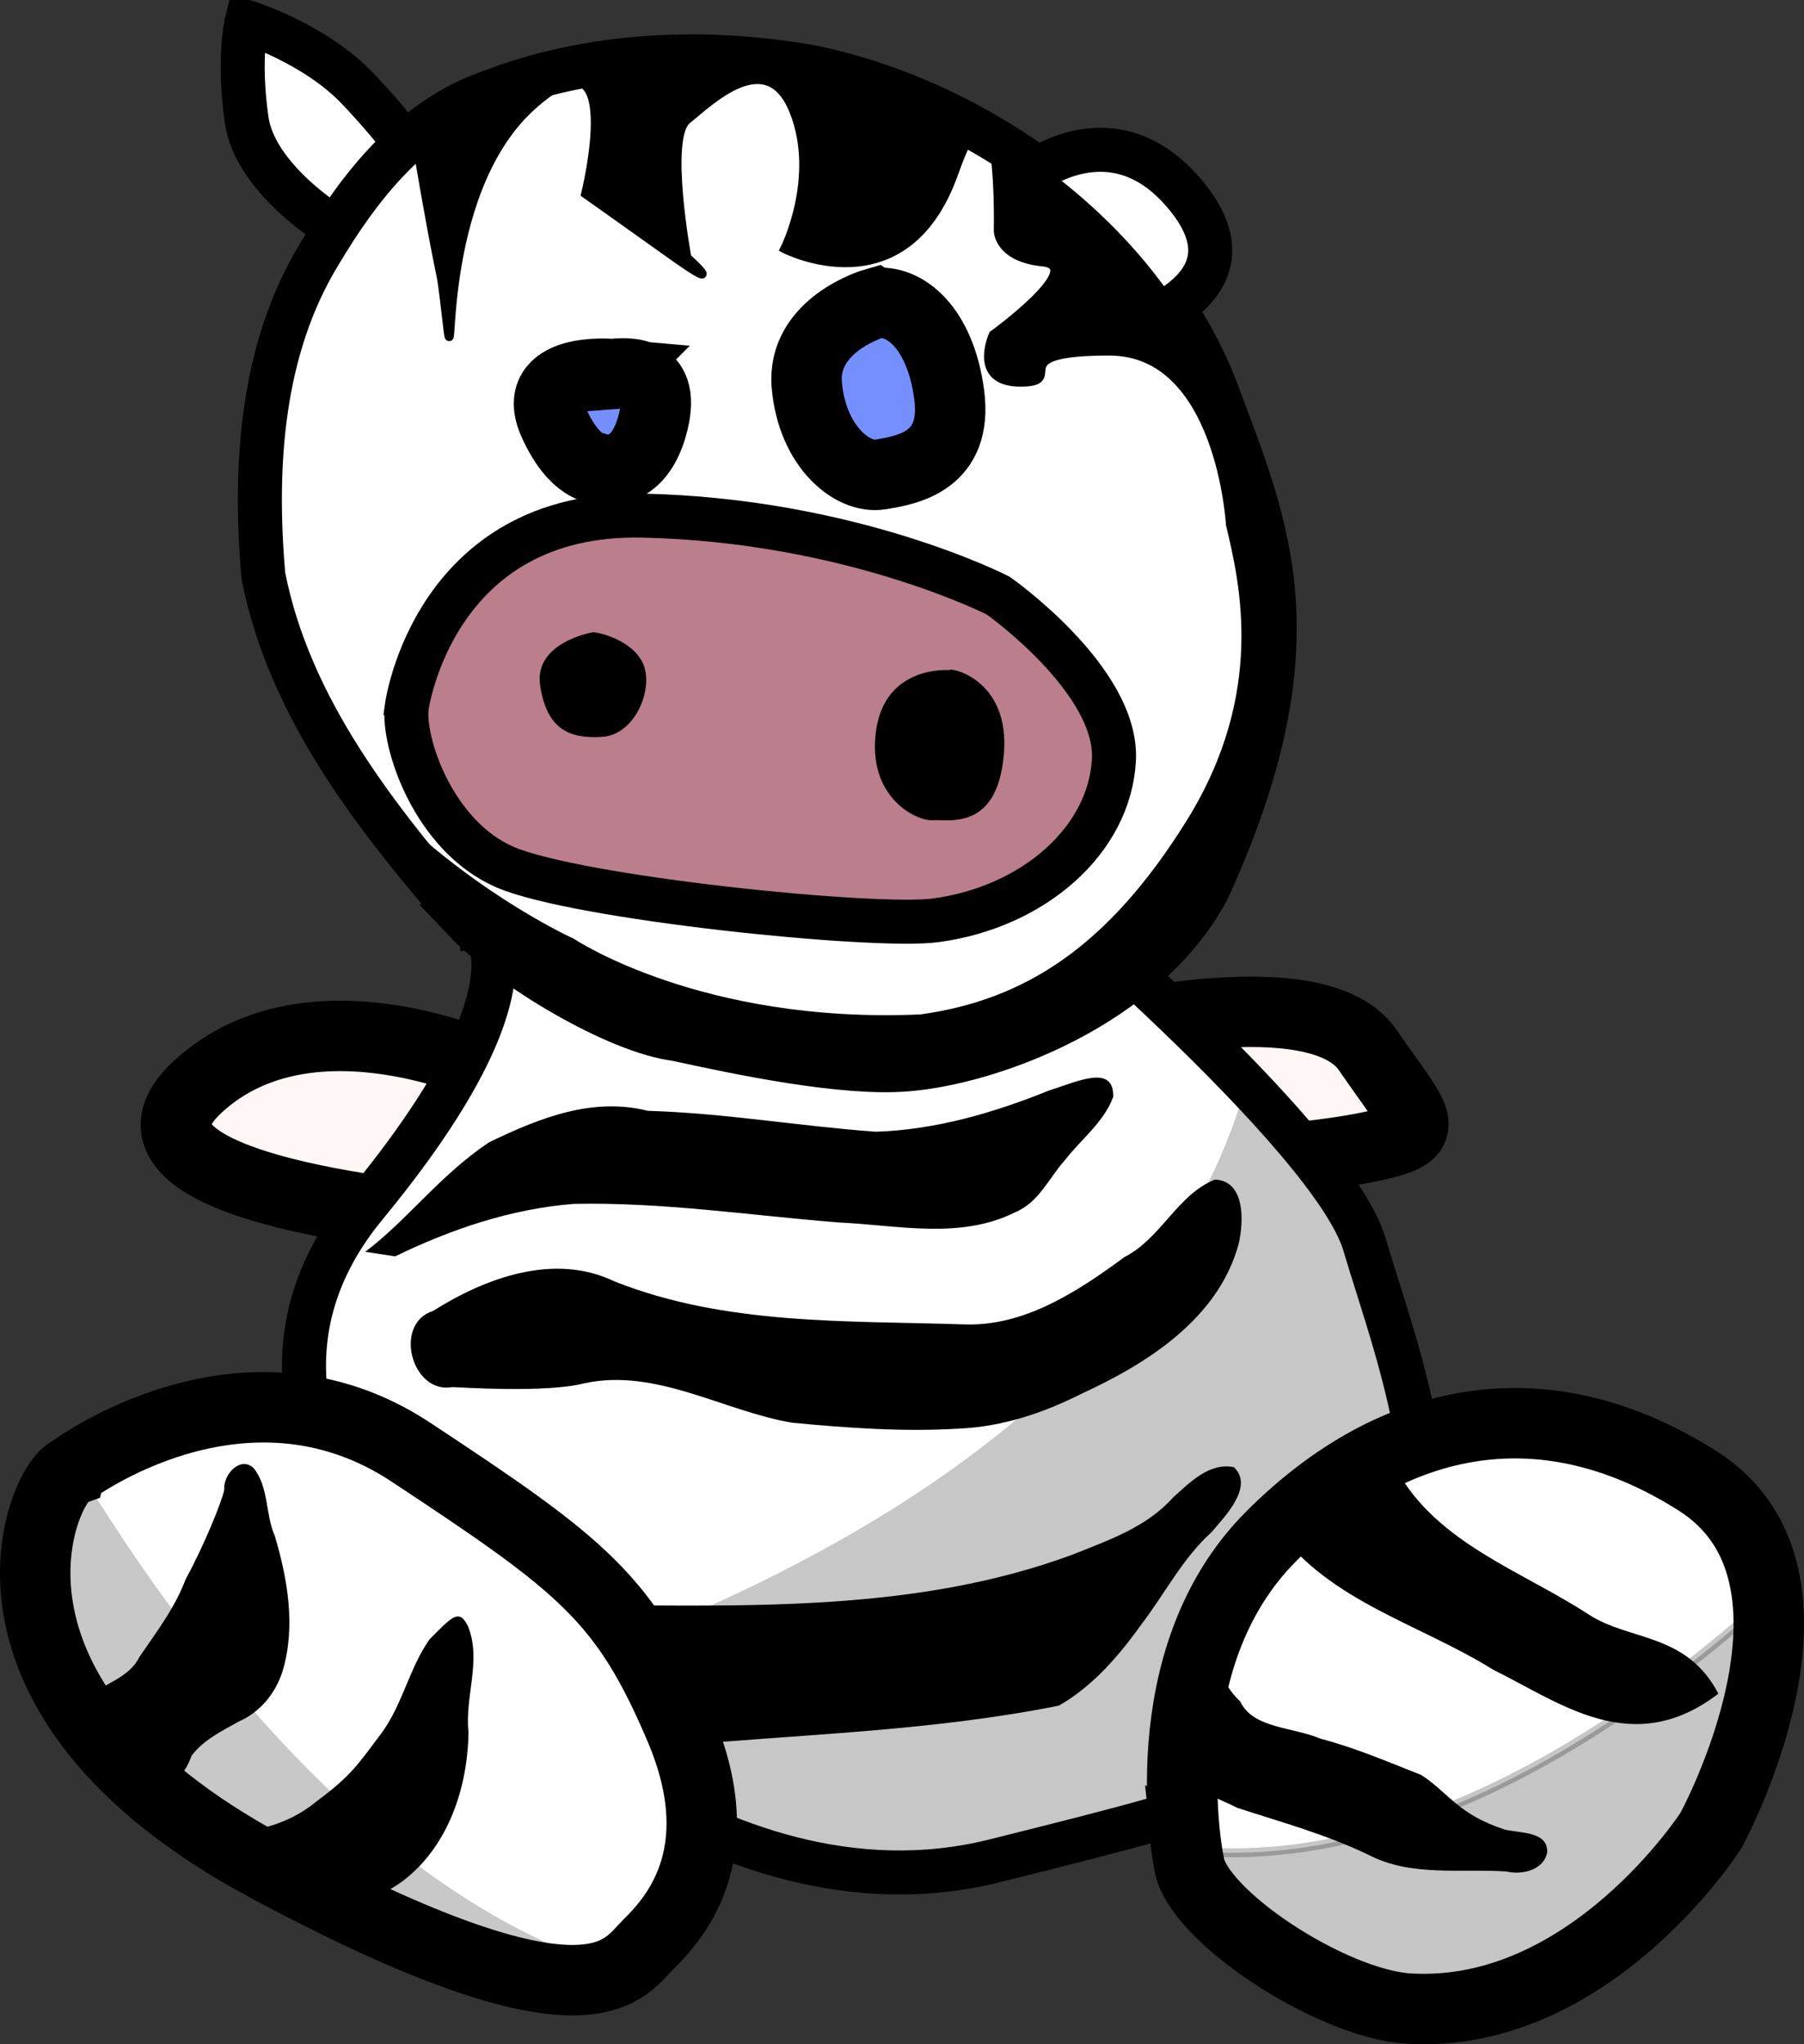 <svg xmlns="http://www.w3.org/2000/svg" width="204.868" height="232.187" version="1.0">
  <rect width="100%" height="100%" fill="#333333" stroke="none"/>
  <g transform="translate(-253.78 -181.984)">
    <path fill="#fff" fill-rule="evenodd" stroke="#000" stroke-width="5" d="M292.342 208.191c-.772-.459-9.587-5.835-10.553-12.595-1.01-7.071 0-11.112 0-11.112 0 0 7.764 2.443 12.627 7.576 2.474 2.611 4.237 4.736 5.493 6.446"/>
    <path fill="#fff6f6" fill-rule="evenodd" stroke="#000" stroke-width="8" d="M378.36 299.154s25.007-6.252 30.737 2.084c5.731 8.336 7.815 9.377.521 10.94-7.294 1.563-19.276 2.084-19.276 2.084l-11.982-15.108zm-67.726 4.689s-21.36-10.419-34.384 1.563c-13.024 11.982 29.174 15.108 29.174 15.108l5.21-16.671z"/>
    <path fill="#fff" fill-rule="evenodd" stroke="#000" stroke-width="5" d="M308.541 287.239s7.368 6.631-13.262 31.681c-20.629 25.05 11.051 50.837 11.051 50.837s27.997 31.681 60.415 23.576c32.418-8.104 28.734-7.368 41.996-20.629 13.262-13.262 3.684-36.838 0-49.363-3.684-12.525-39.785-42.732-39.785-42.732l-60.415 6.631z"/>
    <path fill="#fff" fill-rule="evenodd" stroke="#000" stroke-width="5" d="M306.538 286.509c-9.878-11.421-19.881-23.961-22.85-39.136-1.079-12.434-.256-25.745 6.425-36.648 4.578-7.69 10.501-15.217 19.258-18.278 11.521-4.446 24.392-4.976 36.467-2.859 19.455 3.947 39.205 18.408 46.171 36.968 5.658 15.232 11.767 28.339-1.048 56.418-7.101 13.352-24.692 19.711-34.179 20.469-7.223.613-19.006-1.862-26.197-3.437-6.682-.818-18.896-8.056-24.049-13.497z"/>
    <path fill="#fff" fill-rule="evenodd" stroke="#000" stroke-width="5" d="M371.397 201.293c2.94-1.862 10.678-5.393 17.468 3.394 4.595 5.946 1.669 9.867-2.045 12.228"/>
    <path fill-rule="evenodd" stroke="#000" d="M332.046 188.401c-7.732.029-15.487 1.252-22.688 4.031-3.083 1.078-5.805 2.722-8.25 4.719l-.125.469c3.536 20.708 2.521 12.132 3.531 20.719 1.01 8.586-1.518-14.148 9.594-24.25 11.112-10.102 6.17 9.915 6.17 9.915s2.416 1.69 9.487 6.741c7.071 5.051 2.031.5 2.031.5s-2.525-13.636 0-15.656c2.525-2.02 9.095-8.576 12.125-1 3.03 7.576-1.031 15.656-1.031 15.656 0 0 13.663 7.064 19.219-8.594.979-2.76 1.768-4.327 2.406-5.062-5.954-3.301-12.343-5.713-18.688-7-4.528-.794-9.142-1.205-13.781-1.188zm34.344 9.25c.91 3.275.75 10.562.75 10.562-0 0 .012 3.026 5.062 3.531 5.051.505-5.634 8.272-5.634 8.272 0-0-2.453 5.384 3.103 5.384 5.556 0-2.533-3.531 10.094-3.531 12.627 0 13.738 19.688 13.738 19.688 1.556 6.537 4.585 19.197-4.506 33.844-9.091 14.647-18.789 20.661-30.639 22.3-25.125 1.115-39.686-8.675-39.686-8.675 0 0-10.117-4.529-20.219-14.125-.678-.644-1.387-.953-2.125-1 3.21 4.39 6.722 8.551 10.219 12.594 5.153 5.441 17.349 12.682 24.031 13.5 7.191 1.574 18.996 4.05 26.219 3.438 9.487-.758 27.992-7.117 35.094-20.469 12.816-28.079 5.783-41.175.125-56.406-4.455-11.869-14.134-22.067-25.625-28.906z"/>
    <path fill="#ba7e8d" fill-rule="evenodd" stroke="#000" stroke-width="5" d="M299.972 262.266s3.03-22.223 26.769-21.718c23.739.505 40.406 9.091 40.406 9.091s13.637 9.596 13.132 18.688c-.505 9.091-9.091 16.668-20.203 18.183-6.97.951-40.911-2.525-48.992-6.061-8.081-3.536-11.617-14.142-11.112-18.183z"/>
    <path fill="#758fff" fill-rule="evenodd" stroke="#000" stroke-width="8" d="M323.247 224.468s-9.466-.854-6.566 5.556c2.399 5.303 5.051 5.177 5.051 5.177s4.293 1.389 6.061-4.672c1.985-6.806-2.904-6.187-4.546-6.061zm29.862-8.038s-8.334 2.399-7.702 9.344c.631 6.945 5.177 10.607 8.334 10.102 3.157-.505 8.839-1.515 7.829-9.091-1.01-7.576-5.051-10.859-8.46-10.354z"/>
    <path fill-rule="evenodd" d="M361.591 258.099s-7.324-.631-8.334 6.945c-1.01 7.576 4.672 10.228 6.44 10.102 1.768-.126 7.324 1.263 8.081-7.45.758-8.713-6.313-9.975-6.187-9.596zm-40.532-4.293s-6.692 1.136-5.935 6.061c.758 4.925 3.283 6.061 7.071 5.808 3.788-.253 5.935-5.682 4.546-8.46-1.389-2.778-5.556-3.536-5.682-3.409zm-25.794 70.355c4.882-3.709 8.315-8.545 13.995-12.402 6.152-3.004 11.99-5.134 18.092-3.609 8.673.256 17.253 1.751 25.888 2.376 6.794-.22 13.409-2.15 19.674-4.685 3.331-1.059 7.364-3.005 7.288.716-1.045 2.868-3.652 4.826-5.489 7.197-1.836 2.053-2.958 4.809-5.669 5.929-6.229 3.114-13.365 1.449-19.995 1.151-10.023-.799-20.035-2.328-30.107-2.115-7.087.555-13.931 2.869-20.291 5.964"/>
    <path fill-rule="evenodd" d="M305.164 339.529c-4.651.839-6.766-7.21-2.205-8.648 5.978-3.775 13.774-6.648 20.602-3.357 12.613 5.009 26.393 4.446 39.705 4.885 6.829.261 12.934-3.758 18.223-7.657 4.164-2.129 5.966-7.054 10.258-8.794 3.483.135 3.284 4.845 2.686 7.345-2.297 8.429-10.318 13.524-17.801 16.964-4.333 2.191-8.991 3.755-13.872 3.973-6.339.396-12.712-.066-19.018-.664-7.865-1.334-15.403-6.229-23.592-4.484-4.333 1.147-14.466.438-14.986.438z"/>
    <path fill="none" d="M314.541 361.41c3.662.137 7.761-.735 10.953 1.576 10.36 2.462 21.059.888 31.563.774 8.023-.946 15.627-3.885 23.218-6.478 3.435-2.165 6.487-4.892 9.908-7.051 1.972-2.53 9.352-6.435 6.642-3.177-2.666 6.8-5.941 10.845-8.734 12.684-3.44 5.411-5.851 12.398-12.236 15.035-8.124 3.158-16.547 3.668-25.315 3.105-7.058-.258-14.414 1.381-21.436.59-3.753-.418-7.903-2.058-9.287-5.888-2.045-3.509-6.066-6.659-5.276-11.17z"/>
    <path fill-rule="evenodd" d="M320.532 364.276c18.425.103 37.462.784 55.029-5.712 4.068-1.633 8.427-3.11 11.425-6.487 1.892-1.696 4.139-4.023 6.921-3.452 2.294 2.199-.976 5.539-2.548 7.389-3.243 2.916-5.268 6.931-7.896 10.382-2.575 3.604-5.54 7.084-9.432 9.312-14.657 2.941-29.657 3.264-44.499 4.633-5.424-.088-11.587-1.055-15.3-5.393-2.26-3.526-.466-8.839 3.167-10.635.357-.074.704-.183 1.05-.297"/>
    <path fill-rule="evenodd" d="M395.308 305.138c-10.673 37.657-52.924 58.122-85.125 68.5 8.705 8.167 31.259 26.013 56.562 19.688 32.418-8.104 28.738-7.363 42-20.625 13.262-13.262 3.684-36.85 0-49.375-1.328-4.516-6.892-11.318-13.438-18.188z" opacity=".221"/>
    <path fill="#fff" fill-rule="evenodd" stroke="#000" stroke-width="8" d="M261.756 349.127s19.547-14.845 38.68-2.21c19.524 12.893 24.313 16.577 30.576 31.313 6.263 14.735-1.105 22.103-3.684 24.682-2.865 2.865-6.631 10.683-43.101-8.841-36.47-19.524-25.641-43.698-22.471-44.943z"/>
    <path fill-rule="evenodd" d="M263.598 374.914c1.877-1.732 4.815-2.28 6.008-4.726 2.368-3.44 4.038-5.649 5.285-8.892 2.038-3.707 4.113-8.827 4.355-10.096-.146-1.785 1.886-3.909 3.361-2.441 1.728 2.208 1.29 5.222 2.39 7.695 1.454 4.932 2.384 10.283.88 15.318-.775 2.504-2.563 4.703-4.995 5.748-1.92 1.08-4.007 2.08-5.355 3.894-.571 1.676-1.926 3.635-3.941 3.349-2.351-.577-3.175-3.102-4.507-4.826-1.409-1.436-1.443-4-3.152-5.004l-.33-.019zm12.893 15.104c4.594.548 9.558-.387 13.184-3.396 4.046-2.995 4.767-4.248 7.501-7.886 2.332-3.226 3.089-7.286 5.372-10.541 2.562-2.578 3.364-3.586 4.395-1.47 1.541 3.89-.401 7.992.042 11.987-.087 6.311-2.302 13.02-7.497 16.945-1.322.964-2.903 1.618-3.859 3.009-1.115 1.366-2.908 2.861-4.756 1.996-2.282-.988-3.507-3.57-6.009-4.183-3.243-1.568-4.56-5.869-8.372-6.461z"/>
    <path fill="#fff" fill-rule="evenodd" stroke="#000" stroke-width="8" d="M388.78 393.45s-4.689-22.923 9.377-36.989c14.066-14.066 31.258-17.192 48.45-6.252 17.192 10.94 1.468 39.695 1.468 39.695s-13.715 21.427-34.289 20.216c-8.857-.521-24.364-10.724-25.007-16.671z"/>
    <path fill-rule="evenodd" d="M390.864 371.569c2.176-.573 1.024 1.078 3.769 3.679 1.451 3.077 5.957 2.867 9.142 4.229 3.922 1.022 7.652 2.632 11.415 4.112 3.154 2.065 4.146 4.47 9.5 6.205 1.854.417 4.866.208 4.798 2.566-.375 2.033-2.879 2.611-4.624 2.188-5.208-.348-10.771.619-15.606-1.858-4.784-2.327-9.94-3.732-14.973-5.374-1.972-1.033-4.611-1.69-5.42-4.031-.936-2.869-.411-5.941-.77-8.885.156-1.386 1.17-3.038 2.768-2.832zm8.075-15.759c5.881 8.086 16.219 10.698 24.378 15.801 7.734 3.818 15.863 10.199 25.607 2.74-3.645-6.975-10.11-5.953-14.753-9.009-7.578-4.941-17.08-8.016-21.756-16.351-5.163-4.181-9.414 3.864-12.824 6.558"/>
    <path fill-rule="evenodd" stroke="#000" d="M454.933 363.201c-30.524 27.425-53.735 30.343-66.375 28.938.121.824.219 1.312.219 1.312 4.689 7.815 16.143 16.135 25 16.656 20.574 1.21 33.978-21.435 33.979-21.435 0 0 9.236-13.385 7.178-25.471z" opacity=".226"/>
    <path fill-rule="evenodd" d="M262.527 348.576c-.462.313-.781.562-.781.562-.368 0-14.001 25.413 22.469 44.938 26.342 14.102 35.641 13.945 39.844 11.688-26.821-8.115-47.963-34.867-61.531-57.188z" opacity=".216"/>
  </g>
</svg>